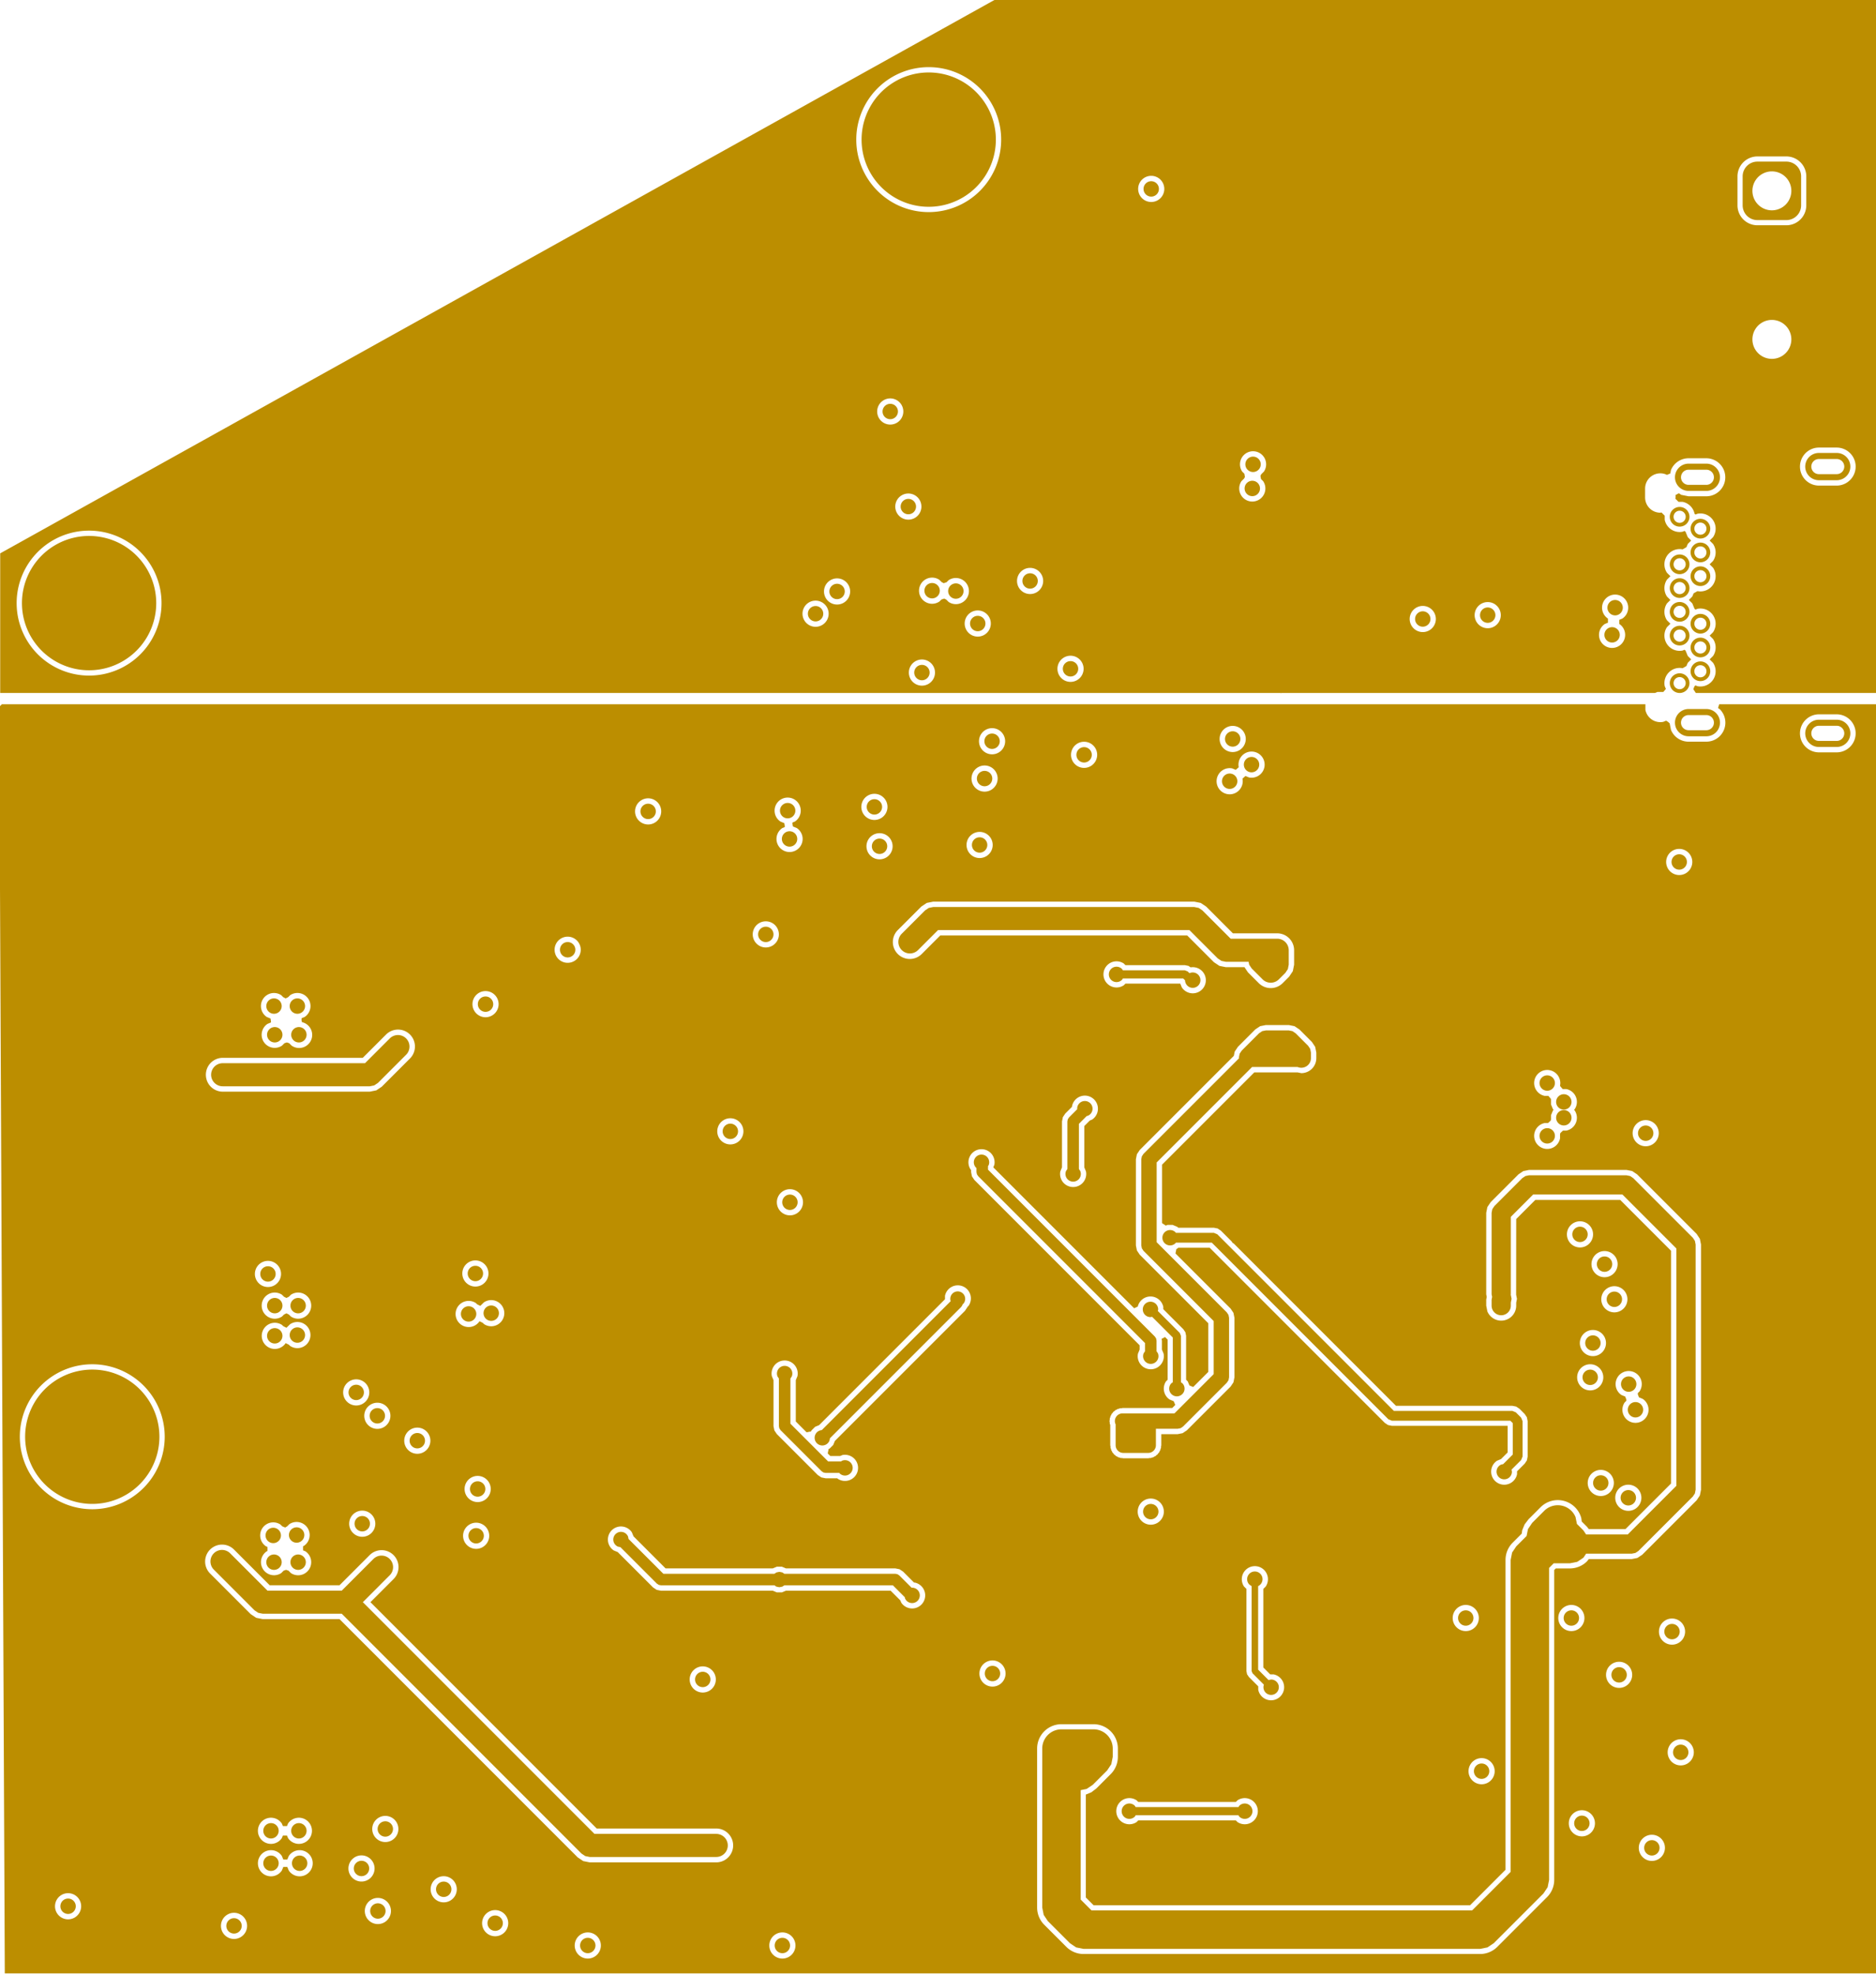 <svg width="63.173mm" height="66.478mm" viewBox="0 0 24871401 26172280"  version="1.1" xmlns="http://www.w3.org/2000/svg" xmlns:xlink="http://www.w3.org/1999/xlink">
<desc>
Origin 0 0 Bound 17667399 22461200 24871401 26172280
</desc>
<g fill-rule="evenodd" fill="rgb(188, 142, 0)" stroke="black" stroke-width="1" transform="translate(0, 26172280) scale(1, -1) translate(-17667399, -22461200)">
<path id="N" d="M 40211020.38 40997240.38 m -130459.26 0 a 130459.26 130459.26 0 1 1 260918.51 0a 130459.26 130459.26 0 1 1 -260918.51 0M 40211019.76 40997238.92 m -80284.08 0 a 80284.08 80284.08 0 1 1 160568.17 0a 80284.08 80284.08 0 1 1 -160568.17 0"/>
<path id="N" d="M 22389999.95 30179999.95 m -101959.21 0 a 101959.21 101959.21 0 1 1 203918.42 0a 101959.21 101959.21 0 1 1 -203918.42 0"/>
<path id="N" d="M 27349999.95 33639999.95 m -101959.21 0 a 101959.21 101959.21 0 1 1 203918.42 0a 101959.21 101959.21 0 1 1 -203918.42 0"/>
<path id="N" d="M 38889999.95 28979999.95 m -101959.21 0 a 101959.21 101959.21 0 1 1 203918.42 0a 101959.21 101959.21 0 1 1 -203918.42 0"/>
<path id="N" d="M 34347396.00 27612820.47 L 34347396.00 26505614.00 L 34484808.26 26368201.74 L 34518780.00 26374959.00 A 101958.15 101958.15 0 1 0 34423578.26 26306971.74 L 34273485.00 26457065.00 L 34260804.00 26487680.00 L 34260804.00 27612820.47 L 34232004.00 27632064.00 A 101958.15 101958.15 0 1 0 34347396.00 27612820.47  z"/>
<path id="N" d="M 41546038.00 46296189.00 L 41546038.00 45912331.00 A 195689.23 195689.23 0 0 0 41350349.00 45716642.00 L 40966491.00 45716642.00 A 195689.23 195689.23 0 0 0 40770802.00 45912331.00 L 40770802.00 46296189.00 A 195689.23 195689.23 0 0 0 40966491.00 46491878.00 L 41350349.00 46491878.00 A 195688.88 195688.88 0 0 0 41546038.00 46296189.00  zM 41158418.05 46104271.82 m -258101.18 0 a 258101.18 258101.18 0 1 1 516202.36 0a 258101.18 258101.18 0 1 1 -516202.36 0"/>
<path id="N" d="M 40289770.00 38875664.00 L 40053550.00 38875664.00 A 180637.35 180637.35 0 0 0 40053550.00 39236936.00 L 40289770.00 39236936.00 A 180634.12 180634.12 0 0 0 40289770.00 38875664.00  zM 40289770.00 39156653.00 L 40053550.00 39156653.00 A 100353.26 100353.26 0 0 1 40053550.00 38955947.00 L 40289770.00 38955947.00 A 100353.26 100353.26 0 0 1 40289770.00 39156653.00  z"/>
<path id="N" d="M 42018110.00 42269364.00 L 41781890.00 42269364.00 A 180637.35 180637.35 0 1 0 41781890.00 42630636.00 L 42018110.00 42630636.00 A 180634.12 180634.12 0 0 0 42018110.00 42269364.00  zM 42018110.00 42550353.00 L 41781890.00 42550353.00 A 100353.26 100353.26 0 1 1 41781890.00 42349647.00 L 42018110.00 42349647.00 A 100353.26 100353.26 0 0 1 42018110.00 42550353.00  z"/>
<path id="N" d="M 40289770.00 42127624.00 L 40053550.00 42127624.00 A 180637.35 180637.35 0 0 0 40053550.00 42488896.00 L 40289770.00 42488896.00 A 180634.12 180634.12 0 0 0 40289770.00 42127624.00  zM 40289770.00 42408613.00 L 40053550.00 42408613.00 A 100353.26 100353.26 0 0 1 40053550.00 42207907.00 L 40289770.00 42207907.00 A 100353.26 100353.26 0 0 1 40289770.00 42408613.00  z"/>
<path id="N" d="M 42018110.00 38733924.00 L 41781890.00 38733924.00 A 180637.35 180637.35 0 1 0 41781890.00 39095196.00 L 42018110.00 39095196.00 A 180634.12 180634.12 0 0 0 42018110.00 38733924.00  zM 42018110.00 39014913.00 L 41781890.00 39014913.00 A 100353.26 100353.26 0 1 1 41781890.00 38814207.00 L 42018110.00 38814207.00 A 100353.26 100353.26 0 0 1 42018110.00 39014913.00  z"/>
<path id="N" d="M 39935440.38 41784640.38 m -130459.26 0 a 130459.26 130459.26 0 1 1 260918.51 0a 130459.26 130459.26 0 1 1 -260918.51 0M 39935439.76 41784638.92 m -80284.08 0 a 80284.08 80284.08 0 1 1 160568.17 0a 80284.08 80284.08 0 1 1 -160568.17 0"/>
<path id="N" d="M 39935440.38 39579920.38 m -130459.26 0 a 130459.26 130459.26 0 1 1 260918.51 0a 130459.26 130459.26 0 1 1 -260918.51 0M 39935439.76 39579918.92 m -80284.08 0 a 80284.08 80284.08 0 1 1 160568.17 0a 80284.08 80284.08 0 1 1 -160568.17 0"/>
<path id="N" d="M 21259999.95 24369999.95 m -101959.21 0 a 101959.21 101959.21 0 1 1 203918.42 0a 101959.21 101959.21 0 1 1 -203918.42 0"/>
<path id="N" d="M 21299999.95 27929999.95 m -101959.21 0 a 101959.21 101959.21 0 1 1 203918.42 0a 101959.21 101959.21 0 1 1 -203918.42 0"/>
<path id="N" d="M 21619999.95 27929999.95 m -101959.21 0 a 101959.21 101959.21 0 1 1 203918.42 0a 101959.21 101959.21 0 1 1 -203918.42 0"/>
<path id="N" d="M 28039999.95 22849999.95 m -101959.21 0 a 101959.21 101959.21 0 1 1 203918.42 0a 101959.21 101959.21 0 1 1 -203918.42 0"/>
<path id="N" d="M 21639999.95 23939999.95 m -101959.21 0 a 101959.21 101959.21 0 1 1 203918.42 0a 101959.21 101959.21 0 1 1 -203918.42 0"/>
<path id="N" d="M 23549999.95 23594999.95 m -101959.21 0 a 101959.21 101959.21 0 1 1 203918.42 0a 101959.21 101959.21 0 1 1 -203918.42 0"/>
<path id="N" d="M 25459999.95 22849999.95 m -101959.21 0 a 101959.21 101959.21 0 1 1 203918.42 0a 101959.21 101959.21 0 1 1 -203918.42 0"/>
<path id="N" d="M 33969999.95 38279999.95 m -101959.21 0 a 101959.21 101959.21 0 1 1 203918.42 0a 101959.21 101959.21 0 1 1 -203918.42 0"/>
<path id="N" d="M 39929999.95 37209999.95 m -101959.21 0 a 101959.21 101959.21 0 1 1 203918.42 0a 101959.21 101959.21 0 1 1 -203918.42 0"/>
<path id="N" d="M 30654799.95 37435199.95 m -101959.21 0 a 101959.21 101959.21 0 1 1 203918.42 0a 101959.21 101959.21 0 1 1 -203918.42 0"/>
<path id="N" d="M 26260159.95 37880159.95 m -101959.21 0 a 101959.21 101959.21 0 1 1 203918.42 0a 101959.21 101959.21 0 1 1 -203918.42 0"/>
<path id="N" d="M 26984259.95 26375739.95 m -101959.21 0 a 101959.21 101959.21 0 1 1 203918.42 0a 101959.21 101959.21 0 1 1 -203918.42 0"/>
<path id="N" d="M 21629999.95 24369999.95 m -101959.21 0 a 101959.21 101959.21 0 1 1 203918.42 0a 101959.21 101959.21 0 1 1 -203918.42 0"/>
<path id="N" d="M 22775739.95 24394259.95 m -101959.21 0 a 101959.21 101959.21 0 1 1 203918.42 0a 101959.21 101959.21 0 1 1 -203918.42 0"/>
<path id="N" d="M 21259999.95 23939999.95 m -101959.21 0 a 101959.21 101959.21 0 1 1 203918.42 0a 101959.21 101959.21 0 1 1 -203918.42 0"/>
<path id="N" d="M 21309999.95 30929999.95 m -101959.21 0 a 101959.21 101959.21 0 1 1 203918.42 0a 101959.21 101959.21 0 1 1 -203918.42 0"/>
<path id="N" d="M 23999999.95 28899999.95 m -101959.21 0 a 101959.21 101959.21 0 1 1 203918.42 0a 101959.21 101959.21 0 1 1 -203918.42 0"/>
<path id="N" d="M 21289999.95 28284399.95 m -101959.21 0 a 101959.21 101959.21 0 1 1 203918.42 0a 101959.21 101959.21 0 1 1 -203918.42 0"/>
<path id="N" d="M 38785739.95 30834259.95 m -101959.21 0 a 101959.21 101959.21 0 1 1 203918.42 0a 101959.21 101959.21 0 1 1 -203918.42 0"/>
<path id="N" d="M 39069999.95 31414259.95 m -101959.21 0 a 101959.21 101959.21 0 1 1 203918.42 0a 101959.21 101959.21 0 1 1 -203918.42 0"/>
<path id="N" d="M 21309999.95 31329999.95 m -101959.21 0 a 101959.21 101959.21 0 1 1 203918.42 0a 101959.21 101959.21 0 1 1 -203918.42 0"/>
<path id="N" d="M 21619999.95 31329999.95 m -101959.21 0 a 101959.21 101959.21 0 1 1 203918.42 0a 101959.21 101959.21 0 1 1 -203918.42 0"/>
<path id="N" d="M 38614479.95 32274479.95 m -101959.21 0 a 101959.21 101959.21 0 1 1 203918.42 0a 101959.21 101959.21 0 1 1 -203918.42 0"/>
<path id="N" d="M 21599999.95 28289999.95 m -101959.21 0 a 101959.21 101959.21 0 1 1 203918.42 0a 101959.21 101959.21 0 1 1 -203918.42 0"/>
<path id="N" d="M 21609999.95 30939999.95 m -101959.21 0 a 101959.21 101959.21 0 1 1 203918.42 0a 101959.21 101959.21 0 1 1 -203918.42 0"/>
<path id="N" d="M 38939999.95 31879999.95 m -101959.21 0 a 101959.21 101959.21 0 1 1 203918.42 0a 101959.21 101959.21 0 1 1 -203918.42 0"/>
<path id="N" d="M 38179999.95 34279999.95 m -101959.21 0 a 101959.21 101959.21 0 1 1 203918.42 0a 101959.21 101959.21 0 1 1 -203918.42 0"/>
<path id="N" d="M 38179999.95 33579999.95 m -101959.21 0 a 101959.21 101959.21 0 1 1 203918.42 0a 101959.21 101959.21 0 1 1 -203918.42 0"/>
<path id="N" d="M 38399999.95 33819999.95 m -101959.21 0 a 101959.21 101959.21 0 1 1 203918.42 0a 101959.21 101959.21 0 1 1 -203918.42 0"/>
<path id="N" d="M 31860079.95 39769919.95 m -101959.21 0 a 101959.21 101959.21 0 1 1 203918.42 0a 101959.21 101959.21 0 1 1 -203918.42 0"/>
<path id="N" d="M 28765039.95 40794959.95 m -101959.21 0 a 101959.21 101959.21 0 1 1 203918.42 0a 101959.21 101959.21 0 1 1 -203918.42 0"/>
<path id="N" d="M 32929999.95 46129999.95 m -101959.21 0 a 101959.21 101959.21 0 1 1 203918.42 0a 101959.21 101959.21 0 1 1 -203918.42 0"/>
<path id="N" d="M 34009999.95 38839999.95 m -101959.21 0 a 101959.21 101959.21 0 1 1 203918.42 0a 101959.21 101959.21 0 1 1 -203918.42 0"/>
<path id="N" d="M 21629999.95 34919999.95 m -101959.21 0 a 101959.21 101959.21 0 1 1 203918.42 0a 101959.21 101959.21 0 1 1 -203918.42 0"/>
<path id="N" d="M 21309999.95 34919999.95 m -101959.21 0 a 101959.21 101959.21 0 1 1 203918.42 0a 101959.21 101959.21 0 1 1 -203918.42 0"/>
<path id="N" d="M 38399999.95 34029999.95 m -101959.21 0 a 101959.21 101959.21 0 1 1 203918.42 0a 101959.21 101959.21 0 1 1 -203918.42 0"/>
<path id="N" d="M 21299999.95 35299999.95 m -101959.21 0 a 101959.21 101959.21 0 1 1 203918.42 0a 101959.21 101959.21 0 1 1 -203918.42 0"/>
<path id="N" d="M 21609999.95 35299999.95 m -101959.21 0 a 101959.21 101959.21 0 1 1 203918.42 0a 101959.21 101959.21 0 1 1 -203918.42 0"/>
<path id="N" d="M 30720679.95 38315299.95 m -101959.21 0 a 101959.21 101959.21 0 1 1 203918.42 0a 101959.21 101959.21 0 1 1 -203918.42 0"/>
<path id="N" d="M 39935440.38 41154720.38 m -130459.26 0 a 130459.26 130459.26 0 1 1 260918.51 0a 130459.26 130459.26 0 1 1 -260918.51 0M 39935439.76 41154718.92 m -80284.08 0 a 80284.08 80284.08 0 1 1 160568.17 0a 80284.08 80284.08 0 1 1 -160568.17 0"/>
<path id="N" d="M 39935440.38 40209840.38 m -130459.26 0 a 130459.26 130459.26 0 1 1 260918.51 0a 130459.26 130459.26 0 1 1 -260918.51 0M 39935439.76 40209838.92 m -80284.08 0 a 80284.08 80284.08 0 1 1 160568.17 0a 80284.08 80284.08 0 1 1 -160568.17 0"/>
<path id="N" d="M 29469999.95 43179999.95 m -101959.21 0 a 101959.21 101959.21 0 1 1 203918.42 0a 101959.21 101959.21 0 1 1 -203918.42 0"/>
<path id="N" d="M 28479999.95 40499999.95 m -101959.21 0 a 101959.21 101959.21 0 1 1 203918.42 0a 101959.21 101959.21 0 1 1 -203918.42 0"/>
<path id="N" d="M 22459999.95 23870859.95 m -101959.21 0 a 101959.21 101959.21 0 1 1 203918.42 0a 101959.21 101959.21 0 1 1 -203918.42 0"/>
<path id="N" d="M 29980045.97 46783221.97 m -890107.13 0 a 890107.13 890107.13 0 1 1 1780214.27 0a 890107.13 890107.13 0 1 1 -1780214.27 0"/>
<path id="N" d="M 18848502.97 40640617.97 m -890107.13 0 a 890107.13 890107.13 0 1 1 1780214.27 0a 890107.13 890107.13 0 1 1 -1780214.27 0"/>
<path id="N" d="M 18890691.97 29592494.97 m -890107.13 0 a 890107.13 890107.13 0 1 1 1780214.27 0a 890107.13 890107.13 0 1 1 -1780214.27 0"/>
<path id="N" d="M 30825519.95 26454479.95 m -101959.21 0 a 101959.21 101959.21 0 1 1 203918.42 0a 101959.21 101959.21 0 1 1 -203918.42 0"/>
<path id="N" d="M 30024879.95 40805119.95 m -101959.21 0 a 101959.21 101959.21 0 1 1 203918.42 0a 101959.21 101959.21 0 1 1 -203918.42 0"/>
<path id="N" d="M 39320120.00 33020120.00 L 40110120.00 32230120.00 L 40137748.00 32188773.00 L 40147449.00 32140000.00 L 40147449.00 28890000.00 L 40137748.00 28841227.00 L 40110120.00 28799880.00 L 39390120.00 28079880.00 L 39348773.00 28052252.00 L 39300000.00 28042551.00 L 38695513.80 28042551.00 L 38660240.00 27989760.00 L 38577545.00 27934505.00 L 38480000.00 27915102.00 L 38265582.00 27915102.00 L 38204898.00 27854418.00 L 38204898.00 23720000.00 L 38185495.00 23622455.00 L 38130240.00 23539760.00 L 37470240.00 22879760.00 L 37387545.00 22824505.00 L 37290000.00 22805102.00 L 32032900.00 22805102.00 L 31935355.00 22824505.00 L 31852660.00 22879760.00 L 31559760.00 23172660.00 L 31504505.00 23255355.00 L 31485102.00 23352900.00 L 31485102.00 25460000.00 A 254898.66 254898.66 0 0 0 31740000.00 25714898.00 L 32165000.00 25714898.00 A 254898.66 254898.66 0 0 0 32419898.00 25460000.00 L 32419898.00 25350000.00 L 32400495.00 25252455.00 L 32345240.00 25169760.00 L 32155240.00 24979760.00 L 32072545.00 24924505.00 L 31994898.00 24909059.98 L 31994898.00 23458482.00 L 32138482.00 23314898.00 L 37184418.00 23314898.00 L 37695102.00 23825582.00 L 37695102.00 27960000.00 L 37714505.00 28057545.00 L 37769760.00 28140240.00 L 37906488.03 28276968.03 L 37924505.00 28367545.00 L 37979760.00 28450240.00 L 38139760.00 28610240.00 A 254894.01 254894.01 0 0 0 38555495.00 28527545.00 L 38573511.97 28436968.03 L 38660240.00 28350240.00 L 38695514.22 28297449.00 L 39247209.00 28297449.00 L 39892551.00 28942791.00 L 39892551.00 32087209.00 L 39177209.00 32802551.00 L 37992791.00 32802551.00 L 37697449.00 32507209.00 L 37697449.00 31480000.00 L 37695796.76 31471693.15 L 37697748.00 31468773.00 L 37707449.00 31420000.00 L 37697449.00 31370779.53 L 37697449.00 31330000.00 A 127441.40 127441.40 0 1 0 37442551.00 31330000.00 L 37442551.00 31410000.00 L 37449512.54 31445000.00 L 37442551.00 31480000.00 L 37442551.00 32560000.00 L 37452252.00 32608773.00 L 37479880.00 32650120.00 L 37849880.00 33020120.00 L 37891227.00 33047748.00 L 37940000.00 33057449.00 L 39230000.00 33057449.00 L 39278773.00 33047748.00 L 39320120.00 33020120.00  z"/>
<path id="N" d="M 38639379.95 24469379.95 m -101959.21 0 a 101959.21 101959.21 0 1 1 203918.42 0a 101959.21 101959.21 0 1 1 -203918.42 0"/>
<path id="N" d="M 37099999.95 27189999.95 m -101959.21 0 a 101959.21 101959.21 0 1 1 203918.42 0a 101959.21 101959.21 0 1 1 -203918.42 0"/>
<path id="N" d="M 25193339.95 36046659.95 m -101959.21 0 a 101959.21 101959.21 0 1 1 203918.42 0a 101959.21 101959.21 0 1 1 -203918.42 0"/>
<path id="N" d="M 39133019.95 26436979.95 m -101959.21 0 a 101959.21 101959.21 0 1 1 203918.42 0a 101959.21 101959.21 0 1 1 -203918.42 0"/>
<path id="N" d="M 39485519.95 33615519.95 m -101959.21 0 a 101959.21 101959.21 0 1 1 203918.42 0a 101959.21 101959.21 0 1 1 -203918.42 0"/>
<path id="N" d="M 39259999.95 30289999.95 m -101959.21 0 a 101959.21 101959.21 0 1 1 203918.42 0a 101959.21 101959.21 0 1 1 -203918.42 0"/>
<path id="N" d="M 23969939.95 31756039.95 m -101959.21 0 a 101959.21 101959.21 0 1 1 203918.42 0a 101959.21 101959.21 0 1 1 -203918.42 0"/>
<path id="N" d="M 23879999.95 31219999.95 m -101959.21 0 a 101959.21 101959.21 0 1 1 203918.42 0a 101959.21 101959.21 0 1 1 -203918.42 0"/>
<path id="N" d="M 34279999.95 42479999.95 m -101959.21 0 a 101959.21 101959.21 0 1 1 203918.42 0a 101959.21 101959.21 0 1 1 -203918.42 0"/>
<path id="N" d="M 34269999.95 42159999.95 m -101959.21 0 a 101959.21 101959.21 0 1 1 203918.42 0a 101959.21 101959.21 0 1 1 -203918.42 0"/>
<path id="N" d="M 24179999.95 31229999.95 m -101959.21 0 a 101959.21 101959.21 0 1 1 203918.42 0a 101959.21 101959.21 0 1 1 -203918.42 0"/>
<path id="N" d="M 30339839.95 40800159.95 m -101959.21 0 a 101959.21 101959.21 0 1 1 203918.42 0a 101959.21 101959.21 0 1 1 -203918.42 0"/>
<path id="N" d="M 39567239.95 24144179.95 m -101959.21 0 a 101959.21 101959.21 0 1 1 203918.42 0a 101959.21 101959.21 0 1 1 -203918.42 0"/>
<path id="N" d="M 40211020.38 39737400.38 m -130459.26 0 a 130459.26 130459.26 0 1 1 260918.51 0a 130459.26 130459.26 0 1 1 -260918.51 0M 40211019.76 39737398.92 m -80284.08 0 a 80284.08 80284.08 0 1 1 160568.17 0a 80284.08 80284.08 0 1 1 -160568.17 0"/>
<path id="N" d="M 40211020.38 40367320.38 m -130459.26 0 a 130459.26 130459.26 0 1 1 260918.51 0a 130459.26 130459.26 0 1 1 -260918.51 0M 40211019.76 40367318.92 m -80284.08 0 a 80284.08 80284.08 0 1 1 160568.17 0a 80284.08 80284.08 0 1 1 -160568.17 0"/>
<path id="N" d="M 40211020.38 40052360.38 m -130459.26 0 a 130459.26 130459.26 0 1 1 260918.51 0a 130459.26 130459.26 0 1 1 -260918.51 0M 40211019.76 40052358.92 m -80284.08 0 a 80284.08 80284.08 0 1 1 160568.17 0a 80284.08 80284.08 0 1 1 -160568.17 0"/>
<path id="N" d="M 40211020.38 41627160.38 m -130459.26 0 a 130459.26 130459.26 0 1 1 260918.51 0a 130459.26 130459.26 0 1 1 -260918.51 0M 40211019.76 41627158.92 m -80284.08 0 a 80284.08 80284.08 0 1 1 160568.17 0a 80284.08 80284.08 0 1 1 -160568.17 0"/>
<path id="N" d="M 40211020.38 41312200.38 m -130459.26 0 a 130459.26 130459.26 0 1 1 260918.51 0a 130459.26 130459.26 0 1 1 -260918.51 0M 40211019.76 41312198.92 m -80284.08 0 a 80284.08 80284.08 0 1 1 160568.17 0a 80284.08 80284.08 0 1 1 -160568.17 0"/>
<path id="N" d="M 30437756.00 31353564.00 L 30428898.13 31347645.36 L 30426748.00 31336836.00 L 30410172.00 31312028.00 L 28670423.29 29572279.29 L 28664198.00 29540982.00 A 101959.21 101959.21 0 1 0 28562279.29 29680423.29 L 30270970.25 31389114.25 A 98732.80 98732.80 0 1 0 30437756.00 31353564.00  z"/>
<path id="N" d="M 22677188.95 23307188.95 m -101959.21 0 a 101959.21 101959.21 0 1 1 203918.42 0a 101959.21 101959.21 0 1 1 -203918.42 0"/>
<path id="N" d="M 22669999.95 29869999.95 m -101959.21 0 a 101959.21 101959.21 0 1 1 203918.42 0a 101959.21 101959.21 0 1 1 -203918.42 0"/>
<path id="N" d="M 28139999.95 32699999.95 m -101959.21 0 a 101959.21 101959.21 0 1 1 203918.42 0a 101959.21 101959.21 0 1 1 -203918.42 0"/>
<path id="N" d="M 22469999.95 28439999.95 m -101959.21 0 a 101959.21 101959.21 0 1 1 203918.42 0a 101959.21 101959.21 0 1 1 -203918.42 0"/>
<path id="N" d="M 27820159.95 36250159.95 m -101959.21 0 a 101959.21 101959.21 0 1 1 203918.42 0a 101959.21 101959.21 0 1 1 -203918.42 0"/>
<path id="N" d="M 28135119.95 37515119.95 m -101959.21 0 a 101959.21 101959.21 0 1 1 203918.42 0a 101959.21 101959.21 0 1 1 -203918.42 0"/>
<path id="N" d="M 24104479.95 35325519.95 m -101959.21 0 a 101959.21 101959.21 0 1 1 203918.42 0a 101959.21 101959.21 0 1 1 -203918.42 0"/>
<path id="N" d="M 33252096.00 32302096.00 L 33256874.81 32294944.00 L 33760000.00 32294944.00 L 33805922.00 32275922.00 L 36146900.00 29934944.00 L 37717660.00 29934944.00 L 37763582.00 29915922.00 L 37833882.00 29845622.00 L 37852904.00 29799700.00 L 37852904.00 29329600.00 L 37833882.00 29283677.00 L 37706690.65 29156486.36 L 37711959.00 29130000.00 A 101958.15 101958.15 0 1 0 37570982.00 29224198.00 L 37595613.16 29229097.34 L 37723016.00 29356500.89 L 37723016.00 29772800.00 L 37690760.00 29805056.00 L 36120000.00 29805056.00 L 36074078.00 29824078.00 L 33733100.00 32165056.00 L 33256874.81 32165056.00 L 33252096.00 32157904.00 A 101958.15 101958.15 0 1 0 33252096.00 32302096.00  z"/>
<path id="N" d="M 23199999.95 29539999.95 m -101959.21 0 a 101959.21 101959.21 0 1 1 203918.42 0a 101959.21 101959.21 0 1 1 -203918.42 0"/>
<path id="N" d="M 39254999.95 28783539.95 m -101959.21 0 a 101959.21 101959.21 0 1 1 203918.42 0a 101959.21 101959.21 0 1 1 -203918.42 0"/>
<path id="N" d="M 32089018.00 33845802.00 L 32074597.68 33842933.68 L 31971269.00 33739605.00 L 31971269.00 33140751.34 L 31988998.00 33114218.00 A 101960.92 101960.92 0 1 0 31800602.00 33114218.00 L 31818331.00 33140751.34 L 31818331.00 33771280.00 L 31824152.00 33800544.00 L 31840728.00 33825352.00 L 31949257.93 33933881.93 L 31948041.00 33940000.00 A 101958.15 101958.15 0 1 0 32089018.00 33845802.00  z"/>
<path id="N" d="M 38499999.95 27189999.95 m -101959.21 0 a 101959.21 101959.21 0 1 1 203918.42 0a 101959.21 101959.21 0 1 1 -203918.42 0"/>
<path id="N" d="M 39935440.38 40839760.38 m -130459.26 0 a 130459.26 130459.26 0 1 1 260918.51 0a 130459.26 130459.26 0 1 1 -260918.51 0M 39935439.76 40839758.92 m -80284.08 0 a 80284.08 80284.08 0 1 1 160568.17 0a 80284.08 80284.08 0 1 1 -160568.17 0"/>
<path id="N" d="M 39079999.95 40579999.95 m -101959.21 0 a 101959.21 101959.21 0 1 1 203918.42 0a 101959.21 101959.21 0 1 1 -203918.42 0"/>
<path id="N" d="M 39039999.95 40219999.95 m -101959.21 0 a 101959.21 101959.21 0 1 1 203918.42 0a 101959.21 101959.21 0 1 1 -203918.42 0"/>
<path id="N" d="M 39834479.95 27009999.95 m -101959.21 0 a 101959.21 101959.21 0 1 1 203918.42 0a 101959.21 101959.21 0 1 1 -203918.42 0"/>
<path id="N" d="M 34259999.95 38499999.95 m -101959.21 0 a 101959.21 101959.21 0 1 1 203918.42 0a 101959.21 101959.21 0 1 1 -203918.42 0"/>
<path id="N" d="M 34843680.00 34940120.00 L 35010120.00 34773680.00 L 35037748.00 34732333.00 L 35047449.00 34683560.00 L 35047449.00 34610000.00 A 127441.40 127441.40 0 0 0 34870779.53 34492551.00 L 34266743.00 34492551.00 L 33001959.00 33227767.00 L 33001959.00 32170393.00 L 33932096.00 31240256.00 L 33954198.00 31207178.00 L 33961959.00 31168160.00 L 33961959.00 30380000.00 L 33954198.00 30340982.00 L 33932096.00 30307904.00 L 33352096.00 29727904.00 L 33319018.00 29705802.00 L 33280000.00 29698041.00 L 32991959.00 29698041.00 L 32991959.00 29480000.00 A 101958.15 101958.15 0 0 0 32890000.00 29378041.00 L 32560000.00 29378041.00 A 101958.15 101958.15 0 0 0 32458041.00 29480000.00 L 32458041.00 29757631.10 L 32455802.00 29760982.00 A 101960.92 101960.92 0 0 0 32550000.00 29901959.00 L 33237767.00 29901959.00 L 33758041.00 30422233.00 L 33758041.00 31125927.00 L 32827904.00 32056064.00 L 32805802.00 32089142.00 L 32798041.00 32128160.00 L 32798041.00 33270000.00 L 32805802.00 33309018.00 L 32827904.00 33342096.00 L 34094750.37 34608942.37 L 34092551.00 34620000.00 L 34102252.00 34668773.00 L 34129880.00 34710120.00 L 34359880.00 34940120.00 L 34401227.00 34967748.00 L 34450000.00 34977449.00 L 34753560.00 34977449.00 L 34802333.00 34967748.00 L 34843680.00 34940120.00  z"/>
<path id="N" d="M 20718144.00 28048144.00 L 21213349.00 27552939.00 L 22198148.17 27552939.00 L 22617594.00 27972402.00 A 152937.79 152937.79 0 1 0 22833887.00 27756118.00 L 22477786.17 27400001.83 L 25548789.00 24328999.00 L 27163940.00 24328999.00 A 152940.51 152940.51 0 0 0 27163940.00 24023121.00 L 25485440.00 24023121.00 L 25426913.00 24034763.00 L 25377296.00 24067916.00 L 22198151.00 27247061.00 L 21150000.00 27247061.00 L 21091473.00 27258703.00 L 21041856.00 27291856.00 L 20501856.00 27831856.00 A 152940.51 152940.51 0 0 0 20718144.00 28048144.00  z"/>
<path id="N" d="M 33608144.00 36568144.00 L 33983349.00 36192939.00 L 34600000.00 36192939.00 A 152940.51 152940.51 0 0 0 34752939.00 36040000.00 L 34752939.00 35848600.00 L 34741297.00 35790073.00 L 34708144.00 35740456.00 L 34622304.00 35654616.00 A 152940.51 152940.51 0 0 0 34406016.00 35654616.00 L 34261856.00 35798776.00 L 34228703.00 35848393.00 L 34221011.29 35887061.00 L 33920000.00 35887061.00 L 33861473.00 35898703.00 L 33811856.00 35931856.00 L 33436651.00 36307061.00 L 30103349.00 36307061.00 L 29838144.00 36041856.00 A 152940.51 152940.51 0 0 0 29621856.00 36258144.00 L 29931856.00 36568144.00 L 29981473.00 36601297.00 L 30040000.00 36612939.00 L 33500000.00 36612939.00 L 33558527.00 36601297.00 L 33608144.00 36568144.00  z"/>
<path id="N" d="M 23052405.00 34656116.00 L 22678144.00 34281856.00 L 22628527.00 34248703.00 L 22570000.00 34237061.00 L 20620000.00 34237061.00 A 152940.51 152940.51 0 1 0 20620000.00 34542939.00 L 22506650.88 34542939.00 L 22836116.00 34872405.00 A 152945.15 152945.15 0 0 0 23052405.00 34656116.00  z"/>
<path id="N" d="M 32923939.95 28599999.95 m -101959.21 0 a 101959.21 101959.21 0 1 1 203918.42 0a 101959.21 101959.21 0 1 1 -203918.42 0"/>
<path id="N" d="M 33021959.00 31280000.00 L 33017741.43 31258796.40 L 33308269.00 30968269.00 L 33324120.00 30929997.59 L 33324120.00 30314107.17 L 33342096.00 30302096.00 A 101958.15 101958.15 0 1 0 33197904.00 30302096.00 L 33215880.00 30314107.17 L 33215880.00 30907582.95 L 32941203.60 31182258.57 L 32920000.00 31178041.00 A 101958.15 101958.15 0 1 0 33021959.00 31280000.00  z"/>
<path id="N" d="M 42540000.00 22480000.00 L 17731016.00 22480000.00 L 17656747.79 39264565.99 L 17692025.36 39300000.00 L 39481567.00 39300000.00 L 39481567.00 39225585.00 A 201833.96 201833.96 0 0 1 39718895.00 39067007.00 L 39755727.50 39082263.76 L 39775336.47 39071151.02 L 39803229.81 39047819.88 L 39820726.00 38959861.00 A 252003.73 252003.73 0 0 1 40053550.00 38804293.00 L 40289770.00 38804293.00 A 252009.09 252009.09 0 0 1 40467966.00 39234496.00 L 40444763.02 39249999.65 L 40459930.40 39300000.00 L 42540000.00 39300000.00 L 42540000.00 22480000.00  zM 18570000.00 23370001.08 m -173329.42 0 a 173329.42 173329.42 0 1 1 346658.84 0a 173329.42 173329.42 0 1 1 -346658.84 0M 20770000.00 23110001.08 m -173329.42 0 a 173329.42 173329.42 0 1 1 346658.84 0a 173329.42 173329.42 0 1 1 -346658.84 0M 21495881.00 24036297.00 L 21476194.18 23988769.02 L 21423805.82 23988769.02 L 21404119.00 24036297.00 A 173331.37 173331.37 0 1 1 21404119.00 23843703.00 L 21423805.82 23891230.98 L 21476194.18 23891230.98 L 21495881.00 23843703.00 A 173331.37 173331.37 0 1 1 21495881.00 24036297.00  zM 22677189.00 23307190.08 m -173329.42 0 a 173329.42 173329.42 0 1 1 346658.84 0a 173329.42 173329.42 0 1 1 -346658.84 0M 22460000.00 23870861.08 m -173329.42 0 a 173329.42 173329.42 0 1 1 346658.84 0a 173329.42 173329.42 0 1 1 -346658.84 0M 21485881.00 24466297.00 L 21472060.05 24432930.42 L 21417939.95 24432930.42 L 21404119.00 24466297.00 A 173331.37 173331.37 0 1 1 21404119.00 24273703.00 L 21417939.95 24307069.58 L 21472060.05 24307069.58 L 21485881.00 24273703.00 A 173331.37 173331.37 0 1 1 21485881.00 24466297.00  zM 22775740.00 24394261.08 m -173329.42 0 a 173329.42 173329.42 0 1 1 346658.84 0a 173329.42 173329.42 0 1 1 -346658.84 0M 21503703.00 28434119.00 L 21474864.44 28405280.44 L 21448441.53 28389338.96 L 21409598.15 28405217.85 L 21386297.00 28428519.00 A 173329.42 173329.42 0 1 1 21193703.00 28140281.00 L 21213238.79 28132188.98 L 21213238.79 28078068.87 L 21203703.00 28074119.00 A 173331.37 173331.37 0 0 1 21396297.00 27785881.00 L 21428309.41 27817893.41 L 21460000.00 27828424.75 L 21491690.59 27817893.41 L 21523703.00 27785881.00 A 173329.42 173329.42 0 0 1 21716297.00 28074119.00 L 21685001.44 28087082.10 L 21685001.44 28141202.20 L 21696297.00 28145881.00 A 173331.37 173331.37 0 0 1 21503703.00 28434119.00  zM 22470000.00 28440001.08 m -173329.42 0 a 173329.42 173329.42 0 1 1 346658.84 0a 173329.42 173329.42 0 1 1 -346658.84 0M 23200000.00 29540001.08 m -173329.42 0 a 173329.42 173329.42 0 1 1 346658.84 0a 173329.42 173329.42 0 1 1 -346658.84 0M 23550000.00 23595001.08 m -173329.42 0 a 173329.42 173329.42 0 1 1 346658.84 0a 173329.42 173329.42 0 1 1 -346658.84 0M 20451389.00 27781389.00 L 20991389.00 27241389.00 L 21064160.00 27192765.00 L 21150000.00 27175690.00 L 22168588.00 27175690.00 L 25326829.00 24017449.00 L 25399601.00 23968824.00 L 25485440.00 23951750.00 L 27163940.00 23951750.00 A 224312.26 224312.26 0 0 1 27163940.00 24400370.00 L 25578352.00 24400370.00 L 22578718.91 27400003.09 L 22884355.00 27705653.00 A 224313.05 224313.05 0 1 1 22567126.00 28022868.00 L 22168584.31 27624310.00 L 21242912.00 27624310.00 L 20768611.00 28098611.00 A 224316.90 224316.90 0 0 1 20451389.00 27781389.00  zM 23980000.00 28280001.08 m -173329.42 0 a 173329.42 173329.42 0 1 1 346658.84 0a 173329.42 173329.42 0 1 1 -346658.84 0M 24232264.00 23145783.08 m -173329.42 0 a 173329.42 173329.42 0 1 1 346658.84 0a 173329.42 173329.42 0 1 1 -346658.84 0M 24000000.00 28900001.08 m -173329.42 0 a 173329.42 173329.42 0 1 1 346658.84 0a 173329.42 173329.42 0 1 1 -346658.84 0M 25460000.00 22850001.08 m -173329.42 0 a 173329.42 173329.42 0 1 1 346658.84 0a 173329.42 173329.42 0 1 1 -346658.84 0M 28040000.00 22850001.08 m -173329.42 0 a 173329.42 173329.42 0 1 1 346658.84 0a 173329.42 173329.42 0 1 1 -346658.84 0M 26984260.00 26375741.08 m -173329.42 0 a 173329.42 173329.42 0 1 1 346658.84 0a 173329.42 173329.42 0 1 1 -346658.84 0M 25803703.00 28085881.00 L 25857200.27 28063721.61 L 26325460.00 27595461.00 L 26373424.00 27563413.00 L 26430000.00 27552159.00 L 27912688.67 27552159.00 L 27966185.00 27530000.00 L 28033815.00 27530000.00 L 28087311.33 27552159.00 L 29475243.00 27552159.00 L 29603281.68 27424120.32 L 29615881.00 27393703.00 A 173331.37 173331.37 0 1 1 29793815.00 27660000.00 L 29785558.00 27660000.00 L 29641019.00 27804539.00 L 29593056.00 27836587.00 L 29536480.00 27847841.00 L 28087311.33 27847841.00 L 28033815.00 27870000.00 L 27966185.00 27870000.00 L 27912688.67 27847841.00 L 26491237.92 27847841.00 L 26066278.39 28272799.73 L 26044119.00 28326297.00 A 173331.37 173331.37 0 1 1 25803703.00 28085881.00  zM 18890690.00 29592488.11 m -960452.75 0 a 960452.75 960452.75 0 1 1 1920905.49 0a 960452.75 960452.75 0 1 1 -1920905.49 0M 21513703.00 31084119.00 L 21465090.69 31036693.15 L 21422335.55 31058080.45 L 21406297.00 31074119.00 A 173329.42 173329.42 0 1 1 21454909.31 30833306.85 L 21497664.45 30811919.55 L 21513703.00 30795881.00 A 173329.42 173329.42 0 1 1 21513703.00 31084119.00  zM 21523703.00 31474119.00 L 21497664.45 31448080.45 L 21465000.00 31431740.79 L 21432335.55 31448080.45 L 21406297.00 31474119.00 A 173329.42 173329.42 0 1 1 21406297.00 31185881.00 L 21432335.55 31211919.55 L 21465000.00 31228259.21 L 21497664.45 31211919.55 L 21523703.00 31185881.00 A 173329.42 173329.42 0 1 1 21523703.00 31474119.00  zM 22670000.00 29870001.08 m -173329.42 0 a 173329.42 173329.42 0 1 1 346658.84 0a 173329.42 173329.42 0 1 1 -346658.84 0M 22390000.00 30180001.08 m -173329.42 0 a 173329.42 173329.42 0 1 1 346658.84 0a 173329.42 173329.42 0 1 1 -346658.84 0M 21220000.00 31750001.08 m -173329.42 0 a 173329.42 173329.42 0 1 1 346658.84 0a 173329.42 173329.42 0 1 1 -346658.84 0M 23969940.00 31756041.08 m -173329.42 0 a 173329.42 173329.42 0 1 1 346658.84 0a 173329.42 173329.42 0 1 1 -346658.84 0M 21513703.00 35444119.00 L 21487664.45 35418080.45 L 21455000.00 35401740.79 L 21422335.55 35418080.45 L 21396297.00 35444119.00 A 173329.42 173329.42 0 1 1 21203703.00 35155881.00 L 21254140.62 35134988.97 L 21260278.24 35090682.94 L 21259113.44 35082928.70 L 21213703.00 35064119.00 A 173331.37 173331.37 0 1 1 21406297.00 34775881.00 L 21438309.41 34807893.41 L 21470000.00 34818424.75 L 21501690.59 34807893.41 L 21533703.00 34775881.00 A 173329.42 173329.42 0 1 1 21670859.36 35087082.12 L 21664740.22 35111938.91 L 21665886.57 35139142.38 L 21706297.00 35155881.00 A 173331.37 173331.37 0 1 1 21513703.00 35444119.00  zM 22785649.00 34922871.00 L 22477088.00 34614310.00 L 20620000.00 34614310.00 A 224312.26 224312.26 0 0 1 20620000.00 34165690.00 L 22570000.00 34165690.00 L 22655840.00 34182765.00 L 22728611.00 34231389.00 L 23102871.00 34605649.00 A 224305.69 224305.69 0 1 1 22785649.00 34922871.00  zM 24083703.00 31374119.00 L 24035090.69 31326693.15 L 23992335.55 31348080.45 L 23976297.00 31364119.00 A 173329.42 173329.42 0 1 1 24024909.31 31123306.85 L 24067664.45 31101919.55 L 24083703.00 31085881.00 A 173329.42 173329.42 0 1 1 24083703.00 31374119.00  zM 27350000.00 33640001.08 m -173329.42 0 a 173329.42 173329.42 0 1 1 346658.84 0a 173329.42 173329.42 0 1 1 -346658.84 0M 24104480.00 35325521.08 m -173329.42 0 a 173329.42 173329.42 0 1 1 346658.84 0a 173329.42 173329.42 0 1 1 -346658.84 0M 30195660.00 31459475.00 L 30195660.00 31414738.00 L 28527200.47 29746278.47 L 28473703.00 29724119.00 L 28425881.00 29676297.00 L 28420354.62 29662955.19 L 28361374.93 29651223.42 L 28217841.00 29794757.08 L 28217841.00 30342688.67 L 28240000.00 30396185.00 A 173329.42 173329.42 0 1 1 27900000.00 30396185.00 L 27922159.00 30342688.67 L 27922159.00 29733520.00 L 27933413.00 29676944.00 L 27965461.00 29628981.00 L 28509421.00 29085020.00 L 28557384.00 29052973.00 L 28613960.00 29041719.00 L 28767865.00 29041719.00 L 28773703.00 29035881.00 A 173329.42 173329.42 0 1 1 28836185.00 29350000.00 L 28805768.45 29337401.00 L 28675197.92 29337401.00 L 28641223.78 29371375.08 L 28652955.49 29430354.74 L 28666297.00 29435881.00 L 28714119.00 29483703.00 L 28736278.47 29537200.47 L 30460639.00 31261561.00 L 30492687.00 31309524.00 L 30493369.11 31312953.11 L 30509779.00 31329363.00 A 173329.42 173329.42 0 1 1 30195660.00 31459475.00  zM 28140000.00 32700001.08 m -173329.42 0 a 173329.42 173329.42 0 1 1 346658.84 0a 173329.42 173329.42 0 1 1 -346658.84 0M 25193340.00 36046661.08 m -173329.42 0 a 173329.42 173329.42 0 1 1 346658.84 0a 173329.42 173329.42 0 1 1 -346658.84 0M 26260160.00 37880161.08 m -173329.42 0 a 173329.42 173329.42 0 1 1 346658.84 0a 173329.42 173329.42 0 1 1 -346658.84 0M 27820160.00 36250161.08 m -173329.42 0 a 173329.42 173329.42 0 1 1 346658.84 0a 173329.42 173329.42 0 1 1 -346658.84 0M 28013703.00 37745881.00 L 28065520.27 37724417.50 L 28072050.59 37685395.73 L 28070493.07 37672357.23 L 28038823.00 37659239.00 A 173331.37 173331.37 0 1 1 28231417.00 37659239.00 L 28179599.73 37680702.50 L 28173069.41 37719724.27 L 28174626.93 37732762.77 L 28206297.00 37745881.00 A 173331.37 173331.37 0 1 1 28013703.00 37745881.00  zM 30825520.00 26454481.08 m -173329.42 0 a 173329.42 173329.42 0 1 1 346658.84 0a 173329.42 173329.42 0 1 1 -346658.84 0M 34073703.00 24774119.00 L 34051935.00 24752351.00 L 32758065.00 24752351.00 L 32736297.00 24774119.00 A 173329.42 173329.42 0 1 1 32736297.00 24485881.00 L 32758065.00 24507649.00 L 34051935.00 24507649.00 L 34073703.00 24485881.00 A 173329.42 173329.42 0 1 1 34073703.00 24774119.00  zM 34159981.00 27607863.00 L 34191945.00 27575899.00 L 34191944.00 26487680.00 L 34200482.00 26444760.00 L 34224794.00 26408374.00 L 34348780.00 26284388.58 L 34348780.00 26239185.00 A 173331.37 173331.37 0 1 1 34552595.00 26443000.00 L 34507391.42 26443000.00 L 34416255.00 26534136.85 L 34416255.00 27575899.00 L 34448219.00 27607863.00 A 173329.42 173329.42 0 1 1 34159981.00 27607863.00  zM 37310000.00 25160001.08 m -173329.42 0 a 173329.42 173329.42 0 1 1 346658.84 0a 173329.42 173329.42 0 1 1 -346658.84 0M 38500000.00 27190001.08 m -173329.42 0 a 173329.42 173329.42 0 1 1 346658.84 0a 173329.42 173329.42 0 1 1 -346658.84 0M 38639380.00 24469381.08 m -173329.42 0 a 173329.42 173329.42 0 1 1 346658.84 0a 173329.42 173329.42 0 1 1 -346658.84 0M 39567240.00 24144181.08 m -173329.42 0 a 173329.42 173329.42 0 1 1 346658.84 0a 173329.42 173329.42 0 1 1 -346658.84 0M 39950000.00 25410001.08 m -173329.42 0 a 173329.42 173329.42 0 1 1 346658.84 0a 173329.42 173329.42 0 1 1 -346658.84 0M 39133020.00 26436981.08 m -173329.42 0 a 173329.42 173329.42 0 1 1 346658.84 0a 173329.42 173329.42 0 1 1 -346658.84 0M 39834480.00 27010001.08 m -173329.42 0 a 173329.42 173329.42 0 1 1 346658.84 0a 173329.42 173329.42 0 1 1 -346658.84 0M 37100000.00 27190001.08 m -173329.42 0 a 173329.42 173329.42 0 1 1 346658.84 0a 173329.42 173329.42 0 1 1 -346658.84 0M 39230000.00 33128820.00 L 37940000.00 33128820.00 L 37863915.00 33113686.00 L 37799413.00 33070587.00 L 37429413.00 32700587.00 L 37386314.00 32636085.00 L 37371180.00 32560000.00 L 37371180.00 31480000.00 L 37378141.82 31445000.00 L 37371180.00 31410000.00 L 37371180.00 31330000.00 L 37386314.00 31253915.00 A 198822.18 198822.18 0 0 1 37768820.00 31330000.00 L 37768820.00 31369725.78 L 37778820.00 31420000.00 L 37767852.73 31475137.11 L 37768820.00 32477646.00 L 38022354.00 32731180.00 L 39147646.00 32731180.00 L 39821180.00 32057646.00 L 39821180.00 28972354.00 L 39217646.00 28368820.00 L 38730790.56 28368820.00 L 38708226.00 28398227.00 L 38637652.85 28468799.70 L 38631763.00 28513537.00 A 322761.95 322761.95 0 0 1 38091773.00 28658226.00 L 37931774.00 28498226.00 L 37880481.00 28431380.00 L 37848237.00 28353537.00 L 37842347.15 28308799.72 L 37721774.00 28188226.00 A 322761.95 322761.95 0 0 1 37627239.00 27960000.00 L 37627239.00 23853691.86 L 37156308.86 23382761.00 L 32166591.68 23382761.00 L 32062761.00 23486591.32 L 32062761.00 24849986.66 L 32136380.00 24880481.00 L 32203226.00 24931774.00 L 32393227.00 25121774.00 A 322758.15 322758.15 0 0 1 32487761.00 25350000.00 L 32487761.00 25460000.00 A 322757.30 322757.30 0 0 1 32165000.00 25782761.00 L 31740000.00 25782761.00 A 322757.30 322757.30 0 0 1 31417239.00 25460000.00 L 31417239.00 23352900.00 A 322757.30 322757.30 0 0 1 31511774.00 23124674.00 L 31804673.00 22831774.00 A 322772.32 322772.32 0 0 1 32032900.00 22737239.00 L 37290000.00 22737239.00 A 322757.30 322757.30 0 0 1 37518226.00 22831774.00 L 38178227.00 23491774.00 A 322772.32 322772.32 0 0 1 38272761.00 23720000.00 L 38272761.00 27826308.55 L 38293691.55 27847239.00 L 38480000.00 27847239.00 A 322757.30 322757.30 0 0 1 38708226.00 27941774.00 L 38730790.13 27971180.00 L 39300000.00 27971180.00 L 39376085.00 27986314.00 L 39440587.00 28029413.00 L 40160587.00 28749413.00 L 40203686.00 28813915.00 L 40218820.00 28890000.00 L 40218820.00 32140000.00 L 40203686.00 32216085.00 L 40160587.00 32280587.00 L 39370587.00 33070587.00 L 39306085.00 33113686.00 L 39230000.00 33128820.00  zM 32923940.00 28600001.08 m -173329.42 0 a 173329.42 173329.42 0 1 1 346658.84 0a 173329.42 173329.42 0 1 1 -346658.84 0M 38890000.00 28980001.08 m -173329.42 0 a 173329.42 173329.42 0 1 1 346658.84 0a 173329.42 173329.42 0 1 1 -346658.84 0M 39255000.00 28783541.08 m -173329.42 0 a 173329.42 173329.42 0 1 1 346658.84 0a 173329.42 173329.42 0 1 1 -346658.84 0M 38750000.00 30380001.08 m -173329.42 0 a 173329.42 173329.42 0 1 1 346658.84 0a 173329.42 173329.42 0 1 1 -346658.84 0M 39163703.00 30145881.00 L 39213943.31 30125070.70 L 39228437.28 30086861.09 L 39229583.61 30069999.61 L 39205881.00 30046297.00 A 173329.42 173329.42 0 1 1 39446297.00 30094119.00 L 39396056.69 30114929.30 L 39381562.72 30153138.91 L 39380416.39 30170000.39 L 39404119.00 30193703.00 A 173329.42 173329.42 0 1 1 39163703.00 30145881.00  zM 38785740.00 30834261.08 m -173329.42 0 a 173329.42 173329.42 0 1 1 346658.84 0a 173329.42 173329.42 0 1 1 -346658.84 0M 39070000.00 31414261.08 m -173329.42 0 a 173329.42 173329.42 0 1 1 346658.84 0a 173329.42 173329.42 0 1 1 -346658.84 0M 31880000.00 33973815.00 L 31880000.00 33965558.00 L 31790261.00 33875819.00 L 31758213.00 33827856.00 L 31746959.00 33771280.00 L 31746959.00 33162511.33 L 31724800.00 33109015.00 A 173329.42 173329.42 0 1 1 32064800.00 33109015.00 L 32042641.00 33162511.33 L 32042641.00 33710043.00 L 32115879.68 33783281.68 L 32146297.00 33795881.00 A 173331.37 173331.37 0 1 1 31880000.00 33973815.00  zM 29328100.00 37418101.08 m -173329.42 0 a 173329.42 173329.42 0 1 1 346658.84 0a 173329.42 173329.42 0 1 1 -346658.84 0M 30654800.00 37435201.08 m -173329.42 0 a 173329.42 173329.42 0 1 1 346658.84 0a 173329.42 173329.42 0 1 1 -346658.84 0M 33500000.00 36684310.00 L 30040000.00 36684310.00 L 29954160.00 36667235.00 L 29881389.00 36618611.00 L 29571389.00 36308611.00 A 224316.90 224316.90 0 1 1 29888611.00 35991389.00 L 30132912.00 36235690.00 L 33407088.00 36235690.00 L 33761389.00 35881389.00 L 33834161.00 35832764.00 L 33920000.00 35815690.00 L 34166366.48 35815690.00 L 34211389.00 35748309.00 L 34355549.00 35604149.00 A 224316.90 224316.90 0 0 1 34672771.00 35604149.00 L 34758611.00 35689989.00 L 34807235.00 35762760.00 L 34824310.00 35848600.00 L 34824310.00 36040000.00 A 224312.26 224312.26 0 0 1 34600000.00 36264310.00 L 34012912.00 36264310.00 L 33658611.00 36618611.00 L 33585840.00 36667235.00 L 33500000.00 36684310.00  zM 32566297.00 35575881.00 L 32588065.00 35597649.00 L 33314968.93 35597649.00 L 33335881.00 35547163.00 A 173331.37 173331.37 0 1 1 33452521.46 35813460.00 L 33423222.00 35833038.00 L 33376400.00 35842351.00 L 32588065.00 35842351.00 L 32566297.00 35864119.00 A 173329.42 173329.42 0 1 1 32566297.00 35575881.00  zM 29260000.00 37940001.08 m -173329.42 0 a 173329.42 173329.42 0 1 1 346658.84 0a 173329.42 173329.42 0 1 1 -346658.84 0M 30720680.00 38315301.08 m -173329.42 0 a 173329.42 173329.42 0 1 1 346658.84 0a 173329.42 173329.42 0 1 1 -346658.84 0M 30820000.00 38810001.08 m -173329.42 0 a 173329.42 173329.42 0 1 1 346658.84 0a 173329.42 173329.42 0 1 1 -346658.84 0M 32040000.00 38630001.08 m -173329.42 0 a 173329.42 173329.42 0 1 1 346658.84 0a 173329.42 173329.42 0 1 1 -346658.84 0M 34753560.00 35048820.00 L 34450000.00 35048820.00 L 34373915.00 35033686.00 L 34309413.00 34990587.00 L 34079413.00 34760587.00 L 34036314.00 34696085.00 L 34025228.74 34640354.74 L 32777437.00 33392563.00 L 32739864.00 33336331.00 L 32726670.00 33270000.00 L 32726670.00 32128160.00 L 32739864.00 32061829.00 L 32777437.00 32005597.00 L 33686670.00 31096364.00 L 33686670.00 30451796.00 L 33486194.42 30251320.42 L 33436478.71 30272316.10 L 33414119.00 30326297.00 L 33392351.00 30348065.00 L 33392351.00 30930000.00 L 33383038.00 30976822.00 L 33356515.00 31016515.00 L 33090000.00 31283030.00 L 33090000.00 31313815.00 A 173331.37 173331.37 0 0 1 32751750.11 31318040.13 L 32703805.56 31295273.29 L 30837401.00 33161677.02 L 30837401.00 33165768.45 L 30850000.00 33196185.00 A 173329.42 173329.42 0 1 1 30535881.00 33133703.00 L 30541719.00 33127865.00 L 30541719.00 33100440.00 L 30552973.00 33043864.00 L 30585021.00 32995901.00 L 32776099.00 30804822.02 L 32776099.00 30747311.33 L 32753940.00 30693815.00 A 173329.42 173329.42 0 1 1 33093940.00 30693815.00 L 33071781.00 30747311.33 L 33071781.00 30866060.00 L 33067207.63 30889051.20 L 33113288.10 30913681.90 L 33147649.00 30879321.00 L 33147649.00 30348065.00 L 33125881.00 30326297.00 A 173329.42 173329.42 0 0 1 33173703.00 30085881.00 L 33227683.90 30063521.29 L 33248679.58 30013805.58 L 33208204.00 29973330.00 L 32550000.00 29973330.00 L 32533258.89 29970000.00 L 32516185.00 29970000.00 L 32500411.04 29963466.18 L 32483669.00 29960136.00 L 32469475.50 29950652.21 L 32453703.00 29944119.00 L 32441631.37 29932047.37 L 32427437.00 29922563.00 L 32417952.63 29908368.63 L 32405881.00 29896297.00 L 32399347.79 29880524.50 L 32389864.00 29866331.00 L 32386533.82 29849588.96 L 32380000.00 29833815.00 L 32380000.00 29816741.11 L 32376670.00 29800000.00 L 32380000.00 29783258.89 L 32380000.00 29766185.00 L 32386670.00 29749726.39 L 32386670.00 29480000.00 L 32390000.00 29463258.89 L 32390000.00 29446185.00 L 32396533.82 29430411.04 L 32399864.00 29413669.00 L 32409347.79 29399475.50 L 32415881.00 29383703.00 L 32427952.63 29371631.37 L 32437437.00 29357437.00 L 32451631.37 29347952.63 L 32463703.00 29335881.00 L 32479475.50 29329347.79 L 32493669.00 29319864.00 L 32510411.04 29316533.82 L 32526185.00 29310000.00 L 32543258.89 29310000.00 L 32560000.00 29306670.00 L 32890000.00 29306670.00 L 32906741.11 29310000.00 L 32923815.00 29310000.00 L 32939588.96 29316533.82 L 32956331.00 29319864.00 L 32970524.50 29329347.79 L 32986297.00 29335881.00 L 32998368.63 29347952.63 L 33012563.00 29357437.00 L 33022047.37 29371631.37 L 33034119.00 29383703.00 L 33040652.21 29399475.50 L 33050136.00 29413669.00 L 33053466.18 29430411.04 L 33060000.00 29446185.00 L 33060000.00 29463258.89 L 33063330.00 29480000.00 L 33063330.00 29626670.00 L 33280000.00 29626670.00 L 33346331.00 29639864.00 L 33402563.00 29677437.00 L 33982563.00 30257437.00 L 34020136.00 30313669.00 L 34033330.00 30380000.00 L 34033330.00 31168160.00 L 34020136.00 31234491.00 L 33982563.00 31290723.00 L 33251709.66 32021576.34 L 33263441.40 32080556.02 L 33276297.00 32085881.00 L 33287869.00 32097453.00 L 33705097.00 32097453.00 L 36026275.00 29776275.00 L 36069276.00 29747543.00 L 36120000.00 29737453.00 L 37655413.00 29737453.00 L 37655413.00 29384503.00 L 37567179.99 29296269.99 L 37513703.00 29274119.00 A 173331.37 173331.37 0 1 1 37780000.00 29096185.00 L 37780000.00 29134190.00 L 37881685.00 29235875.00 L 37910417.00 29278876.00 L 37920507.00 29329600.00 L 37920507.00 29799700.00 L 37910417.00 29850424.00 L 37881685.00 29893425.00 L 37811385.00 29963725.00 L 37768384.00 29992457.00 L 37717660.00 30002547.00 L 36174903.00 30002547.00 L 34027076.94 32150373.06 L 34007904.00 32163184.00 L 33995093.06 32182356.94 L 33853725.00 32323725.00 L 33810724.00 32352457.00 L 33760000.00 32362547.00 L 33287869.00 32362547.00 L 33276297.00 32374119.00 L 33213815.00 32400000.00 L 33146185.00 32400000.00 L 33123330.52 32390533.33 L 33073330.00 32423942.55 L 33073330.00 33198204.00 L 34296306.00 34421180.00 L 34869725.78 34421180.00 L 34920000.00 34411180.00 A 198817.79 198817.79 0 0 1 35118820.00 34610000.00 L 35118820.00 34683560.00 L 35103686.00 34759645.00 L 35060587.00 34824147.00 L 34894147.00 34990587.00 L 34829645.00 35033686.00 L 34753560.00 35048820.00  zM 38146185.00 34110000.00 L 38195010.34 34110000.00 L 38226919.21 34072604.96 L 38230000.00 34063814.07 L 38230000.00 33996185.00 L 38255881.00 33933703.00 L 38264584.00 33925000.00 L 38255881.00 33916297.00 L 38230000.00 33853815.00 L 38230000.00 33796194.46 L 38224812.28 33781388.61 L 38190868.20 33750000.00 L 38146185.00 33750000.00 A 173331.37 173331.37 0 1 1 38350000.00 33546185.00 L 38350000.00 33603805.54 L 38355187.72 33618611.39 L 38389131.80 33650000.00 L 38433815.00 33650000.00 A 173331.37 173331.37 0 0 1 38544119.00 33916297.00 L 38535416.00 33925000.00 L 38544119.00 33933703.00 A 173329.42 173329.42 0 0 1 38433815.00 34200000.00 L 38384989.66 34200000.00 L 38353080.79 34237395.04 L 38350000.00 34246185.93 A 173328.22 173328.22 0 1 1 38146185.00 34110000.00  zM 38614480.00 32274481.08 m -173329.42 0 a 173329.42 173329.42 0 1 1 346658.84 0a 173329.42 173329.42 0 1 1 -346658.84 0M 34090311.48 38465433.03 L 34050613.38 38430615.40 L 34003815.00 38450000.00 A 173329.42 173329.42 0 1 1 34139688.52 38314566.97 L 34179386.62 38349384.60 L 34226185.00 38330000.00 A 173329.42 173329.42 0 1 1 34090311.48 38465433.03  zM 34010000.00 38840001.08 m -173329.42 0 a 173329.42 173329.42 0 1 1 346658.84 0a 173329.42 173329.42 0 1 1 -346658.84 0M 38940000.00 31880001.08 m -173329.42 0 a 173329.42 173329.42 0 1 1 346658.84 0a 173329.42 173329.42 0 1 1 -346658.84 0M 39485520.00 33615521.08 m -173329.42 0 a 173329.42 173329.42 0 1 1 346658.84 0a 173329.42 173329.42 0 1 1 -346658.84 0M 39930000.00 37210001.08 m -173329.42 0 a 173329.42 173329.42 0 1 1 346658.84 0a 173329.42 173329.42 0 1 1 -346658.84 0M 42018110.00 39166567.00 L 41781890.00 39166567.00 A 252009.09 252009.09 0 0 1 41781890.00 38662553.00 L 42018110.00 38662553.00 A 252009.09 252009.09 0 0 1 42018110.00 39166567.00  z"/>
<path id="N" d="M 29259999.95 37939999.95 m -101959.21 0 a 101959.21 101959.21 0 1 1 203918.42 0a 101959.21 101959.21 0 1 1 -203918.42 0"/>
<path id="N" d="M 24232263.95 23145781.95 m -101959.21 0 a 101959.21 101959.21 0 1 1 203918.42 0a 101959.21 101959.21 0 1 1 -203918.42 0"/>
<path id="N" d="M 37391019.95 40481019.95 m -101959.21 0 a 101959.21 101959.21 0 1 1 203918.42 0a 101959.21 101959.21 0 1 1 -203918.42 0"/>
<path id="N" d="M 29328099.95 37418099.95 m -101959.21 0 a 101959.21 101959.21 0 1 1 203918.42 0a 101959.21 101959.21 0 1 1 -203918.42 0"/>
<path id="N" d="M 28109999.95 37889999.95 m -101959.21 0 a 101959.21 101959.21 0 1 1 203918.42 0a 101959.21 101959.21 0 1 1 -203918.42 0"/>
<path id="N" d="M 23979999.95 28279999.95 m -101959.21 0 a 101959.21 101959.21 0 1 1 203918.42 0a 101959.21 101959.21 0 1 1 -203918.42 0"/>
<path id="N" d="M 29889999.95 39719999.95 m -101959.21 0 a 101959.21 101959.21 0 1 1 203918.42 0a 101959.21 101959.21 0 1 1 -203918.42 0"/>
<path id="N" d="M 29709919.95 41919919.95 m -101959.21 0 a 101959.21 101959.21 0 1 1 203918.42 0a 101959.21 101959.21 0 1 1 -203918.42 0"/>
<path id="N" d="M 37309999.95 25159999.95 m -101959.21 0 a 101959.21 101959.21 0 1 1 203918.42 0a 101959.21 101959.21 0 1 1 -203918.42 0"/>
<path id="N" d="M 30629999.95 40369999.95 m -101959.21 0 a 101959.21 101959.21 0 1 1 203918.42 0a 101959.21 101959.21 0 1 1 -203918.42 0"/>
<path id="N" d="M 39935440.38 40524800.38 m -130459.26 0 a 130459.26 130459.26 0 1 1 260918.51 0a 130459.26 130459.26 0 1 1 -260918.51 0M 39935439.76 40524798.92 m -80284.08 0 a 80284.08 80284.08 0 1 1 160568.17 0a 80284.08 80284.08 0 1 1 -160568.17 0"/>
<path id="N" d="M 39949999.95 25409999.95 m -101959.21 0 a 101959.21 101959.21 0 1 1 203918.42 0a 101959.21 101959.21 0 1 1 -203918.42 0"/>
<path id="N" d="M 38749999.95 30379999.95 m -101959.21 0 a 101959.21 101959.21 0 1 1 203918.42 0a 101959.21 101959.21 0 1 1 -203918.42 0"/>
<path id="N" d="M 32039999.95 38629999.95 m -101959.21 0 a 101959.21 101959.21 0 1 1 203918.42 0a 101959.21 101959.21 0 1 1 -203918.42 0"/>
<path id="N" d="M 34097904.00 24557904.00 L 34085892.83 24575880.00 L 32724107.17 24575880.00 L 32712096.00 24557904.00 A 101958.15 101958.15 0 1 0 32712096.00 24702096.00 L 32724107.17 24684120.00 L 34085892.83 24684120.00 L 34097904.00 24702096.00 A 101958.15 101958.15 0 1 0 34097904.00 24557904.00  z"/>
<path id="N" d="M 30819999.95 38809999.95 m -101959.21 0 a 101959.21 101959.21 0 1 1 203918.42 0a 101959.21 101959.21 0 1 1 -203918.42 0"/>
<path id="N" d="M 42540000.00 39450000.00 L 40150007.74 39450000.00 L 40116598.66 39500000.52 L 40133392.68 39540544.22 L 40147017.71 39549648.12 L 40171645.00 39539447.00 A 201827.66 201827.66 0 0 1 40378836.00 39849531.00 L 40333487.00 39894880.00 L 40378836.00 39940229.00 A 201827.66 201827.66 0 0 1 40378836.00 40164491.00 L 40333487.00 40209840.00 L 40378836.00 40255189.00 A 201827.66 201827.66 0 0 1 40171645.00 40565273.00 L 40147017.71 40555071.88 L 40133392.68 40564175.78 L 40103256.00 40636931.00 L 40057907.00 40682280.00 L 40103256.00 40727629.00 L 40120915.29 40770261.63 L 40171645.89 40799287.00 A 201826.52 201826.52 0 0 1 40378836.00 41109371.00 L 40333487.00 41154720.00 L 40378836.00 41200069.00 A 201827.66 201827.66 0 0 1 40378836.00 41424331.00 L 40333487.00 41469680.00 L 40378836.00 41515029.00 A 201827.66 201827.66 0 0 1 40171645.00 41825113.00 L 40147017.71 41814911.88 L 40133392.68 41824015.78 A 201832.88 201832.88 0 0 1 39974815.00 41982593.00 L 39920803.98 41982593.00 L 39878306.25 42025237.59 L 39881351.00 42040545.00 L 39881351.00 42073022.60 L 39925447.52 42096592.75 L 39957111.00 42075436.00 L 40053550.00 42056253.00 L 40289770.00 42056253.00 A 252009.09 252009.09 0 0 1 40289770.00 42560267.00 L 40053550.00 42560267.00 A 252009.09 252009.09 0 0 1 39820726.00 42404699.00 L 39811540.11 42358518.61 L 39765345.51 42339384.30 L 39756757.00 42345123.00 A 201834.80 201834.80 0 0 1 39477689.00 42158655.00 L 39477689.00 42040545.00 A 201826.85 201826.85 0 0 1 39679520.00 41838714.00 L 39694836.98 41841760.66 L 39737487.00 41799264.01 L 39737487.00 41745265.00 A 201833.96 201833.96 0 0 1 39974815.00 41586687.00 L 39999442.29 41596888.12 L 40013067.32 41587784.22 L 40043204.00 41515029.00 L 40088553.00 41469680.00 L 40043204.00 41424331.00 L 40025544.71 41381698.37 L 39974814.11 41352673.00 A 201826.52 201826.52 0 0 1 39767624.00 41042589.00 L 39812973.00 40997240.00 L 39767624.00 40951891.00 A 201827.66 201827.66 0 0 1 39767624.00 40727629.00 L 39812973.00 40682280.00 L 39767624.00 40636931.00 A 201827.66 201827.66 0 0 1 39767624.00 40412669.00 L 39812973.00 40367320.00 L 39767624.00 40321971.00 A 201827.66 201827.66 0 0 1 39974815.00 40011887.00 L 39999442.29 40022088.12 L 40013067.32 40012984.22 L 40043204.00 39940229.00 L 40088553.00 39894880.00 L 40043204.00 39849531.00 L 40025544.71 39806898.37 L 39974814.11 39777873.00 A 201826.52 201826.52 0 0 1 39737487.00 39540545.00 L 39753093.85 39502867.33 L 39718894.23 39462913.00 L 39640145.00 39462913.00 L 39608970.75 39450000.00 L 34659848.76 39450000.00 L 34650000.00 39448041.00 L 34640151.24 39450000.00 L 17670000.00 39450000.00 L 17670000.00 41300000.00 L 30880000.00 48650000.00 L 42540000.00 48650000.00 L 42540000.00 39450000.00  zM 18848501.00 40640611.11 m -960452.75 0 a 960452.75 960452.75 0 1 1 1920905.49 0a 960452.75 960452.75 0 1 1 -1920905.49 0M 28480000.00 40500001.08 m -173329.42 0 a 173329.42 173329.42 0 1 1 346658.84 0a 173329.42 173329.42 0 1 1 -346658.84 0M 28765040.00 40794961.08 m -173329.42 0 a 173329.42 173329.42 0 1 1 346658.84 0a 173329.42 173329.42 0 1 1 -346658.84 0M 29709920.00 41919921.08 m -173329.42 0 a 173329.42 173329.42 0 1 1 346658.84 0a 173329.42 173329.42 0 1 1 -346658.84 0M 29470000.00 43180001.08 m -173329.42 0 a 173329.42 173329.42 0 1 1 346658.84 0a 173329.42 173329.42 0 1 1 -346658.84 0M 29890000.00 39720001.08 m -173329.42 0 a 173329.42 173329.42 0 1 1 346658.84 0a 173329.42 173329.42 0 1 1 -346658.84 0M 30630000.00 40370001.08 m -173329.42 0 a 173329.42 173329.42 0 1 1 346658.84 0a 173329.42 173329.42 0 1 1 -346658.84 0M 30121177.00 40661001.00 L 30148172.85 40687996.85 L 30185639.22 40700498.29 L 30212544.45 40687039.55 L 30243543.00 40656041.00 A 173329.42 173329.42 0 1 1 30243543.00 40944279.00 L 30216547.15 40917283.15 L 30179080.78 40904781.71 L 30152175.55 40918240.45 L 30121177.00 40949239.00 A 173329.42 173329.42 0 1 1 30121177.00 40661001.00  zM 31324100.00 40934101.08 m -173329.42 0 a 173329.42 173329.42 0 1 1 346658.84 0a 173329.42 173329.42 0 1 1 -346658.84 0M 29980044.00 46783215.11 m -960452.75 0 a 960452.75 960452.75 0 1 1 1920905.49 0a 960452.75 960452.75 0 1 1 -1920905.49 0M 31860080.00 39769921.08 m -173329.42 0 a 173329.42 173329.42 0 1 1 346658.84 0a 173329.42 173329.42 0 1 1 -346658.84 0M 36530000.00 40430001.08 m -173329.42 0 a 173329.42 173329.42 0 1 1 346658.84 0a 173329.42 173329.42 0 1 1 -346658.84 0M 37391020.00 40481021.08 m -173329.42 0 a 173329.42 173329.42 0 1 1 346658.84 0a 173329.42 173329.42 0 1 1 -346658.84 0M 34135881.00 42383703.00 L 34164964.47 42354619.53 L 34172189.05 42312865.20 L 34161919.55 42292335.55 L 34125881.00 42256297.00 A 173329.42 173329.42 0 1 1 34414119.00 42256297.00 L 34385035.53 42285380.47 L 34377810.95 42327134.80 L 34388080.45 42347664.45 L 34424119.00 42383703.00 A 173329.42 173329.42 0 1 1 34135881.00 42383703.00  zM 32930000.00 46130001.08 m -173329.42 0 a 173329.42 173329.42 0 1 1 346658.84 0a 173329.42 173329.42 0 1 1 -346658.84 0M 38984998.56 40435344.36 L 38984998.56 40381224.25 L 38943703.00 40364119.00 A 173331.37 173331.37 0 1 1 39135001.44 40364655.64 L 39135001.44 40418775.75 L 39176297.00 40435881.00 A 173331.37 173331.37 0 1 1 38984998.56 40435344.36  zM 42018110.00 42702007.00 L 41781890.00 42702007.00 A 252009.09 252009.09 0 0 1 41781890.00 42197993.00 L 42018110.00 42197993.00 A 252009.09 252009.09 0 0 1 42018110.00 42702007.00  zM 41158418.05 44135751.82 m -258101.18 0 a 258101.18 258101.18 0 1 1 516202.36 0a 258101.18 258101.18 0 1 1 -516202.36 0M 41350349.00 46560378.00 L 40966491.00 46560378.00 A 264188.23 264188.23 0 0 1 40702302.00 46296189.00 L 40702302.00 45912331.00 A 264188.23 264188.23 0 0 1 40966491.00 45648142.00 L 41350349.00 45648142.00 A 264188.23 264188.23 0 0 1 41614538.00 45912331.00 L 41614538.00 46296189.00 A 264188.23 264188.23 0 0 1 41350349.00 46560378.00  z"/>
<path id="N" d="M 36529999.95 40429999.95 m -101959.21 0 a 101959.21 101959.21 0 1 1 203918.42 0a 101959.21 101959.21 0 1 1 -203918.42 0"/>
<path id="N" d="M 31324099.95 40934099.95 m -101959.21 0 a 101959.21 101959.21 0 1 1 203918.42 0a 101959.21 101959.21 0 1 1 -203918.42 0"/>
<path id="N" d="M 39349999.95 29949999.95 m -101959.21 0 a 101959.21 101959.21 0 1 1 203918.42 0a 101959.21 101959.21 0 1 1 -203918.42 0"/>
<path id="N" d="M 25994198.00 28269018.00 L 26000423.29 28237720.71 L 26461675.00 27776469.00 L 27934448.66 27776469.00 L 27960982.00 27794198.00 L 28000000.00 27801959.00 L 28039018.00 27794198.00 L 28065551.34 27776469.00 L 29536480.00 27776469.00 L 29565744.00 27770648.00 L 29590552.00 27754072.00 L 29753881.93 27590742.07 L 29760000.00 27591959.00 A 101958.15 101958.15 0 1 0 29665802.00 27450982.00 L 29662933.68 27465402.32 L 29504805.00 27623531.00 L 28065551.34 27623531.00 L 28039018.00 27605802.00 L 28000000.00 27598041.00 L 27960982.00 27605802.00 L 27934448.66 27623531.00 L 26430000.00 27623531.00 L 26400736.00 27629352.00 L 26375928.00 27645928.00 L 25892279.29 28129576.71 L 25860982.00 28135802.00 A 101959.21 101959.21 0 1 0 25994198.00 28269018.00  z"/>
<path id="N" d="M 30774198.00 33190982.00 L 30766029.00 33178756.22 L 30766029.00 33132114.99 L 32978012.00 30920132.00 L 32994588.00 30895323.00 L 33000409.00 30866060.00 L 33000409.00 30725551.34 L 33018138.00 30699018.00 A 101960.92 101960.92 0 1 0 32829742.00 30699018.00 L 32847471.00 30725551.34 L 32847471.00 30834385.99 L 30635488.00 33046368.00 L 30618912.00 33071176.00 L 30613091.00 33100440.00 L 30613091.00 33154438.16 L 30607904.00 33157904.00 A 101958.15 101958.15 0 1 0 30774198.00 33190982.00  z"/>
<path id="N" d="M 18569999.95 23369999.95 m -101959.21 0 a 101959.21 101959.21 0 1 1 203918.42 0a 101959.21 101959.21 0 1 1 -203918.42 0"/>
<path id="N" d="M 21219999.95 31749999.95 m -101959.21 0 a 101959.21 101959.21 0 1 1 203918.42 0a 101959.21 101959.21 0 1 1 -203918.42 0"/>
<path id="N" d="M 20769999.95 23109999.95 m -101959.21 0 a 101959.21 101959.21 0 1 1 203918.42 0a 101959.21 101959.21 0 1 1 -203918.42 0"/>
<path id="N" d="M 28164198.00 30390982.00 L 28146469.00 30364448.66 L 28146469.00 29765194.96 L 28645634.04 29266029.00 L 28818756.22 29266029.00 L 28830982.00 29274198.00 A 101960.92 101960.92 0 1 0 28797904.00 29107904.00 L 28794438.16 29113091.00 L 28613960.00 29113090.00 L 28584697.00 29118912.00 L 28559885.99 29135491.01 L 28015928.00 29679448.00 L 27999352.00 29704256.00 L 27993531.00 29733520.00 L 27993531.00 30364448.66 L 27975802.00 30390982.00 A 101960.92 101960.92 0 1 0 28164198.00 30390982.00  z"/>
<path id="N" d="M 32542096.00 35792096.00 L 32554107.17 35774120.00 L 33376400.00 35774121.00 L 33414669.00 35758269.00 L 33437563.90 35735374.10 L 33440982.00 35737658.00 A 101960.92 101960.92 0 1 0 33378447.96 35641414.04 L 33353982.00 35665880.00 L 32554107.17 35665880.00 L 32542096.00 35647904.00 A 101958.15 101958.15 0 1 0 32542096.00 35792096.00  z"/>
</g>
</svg>
